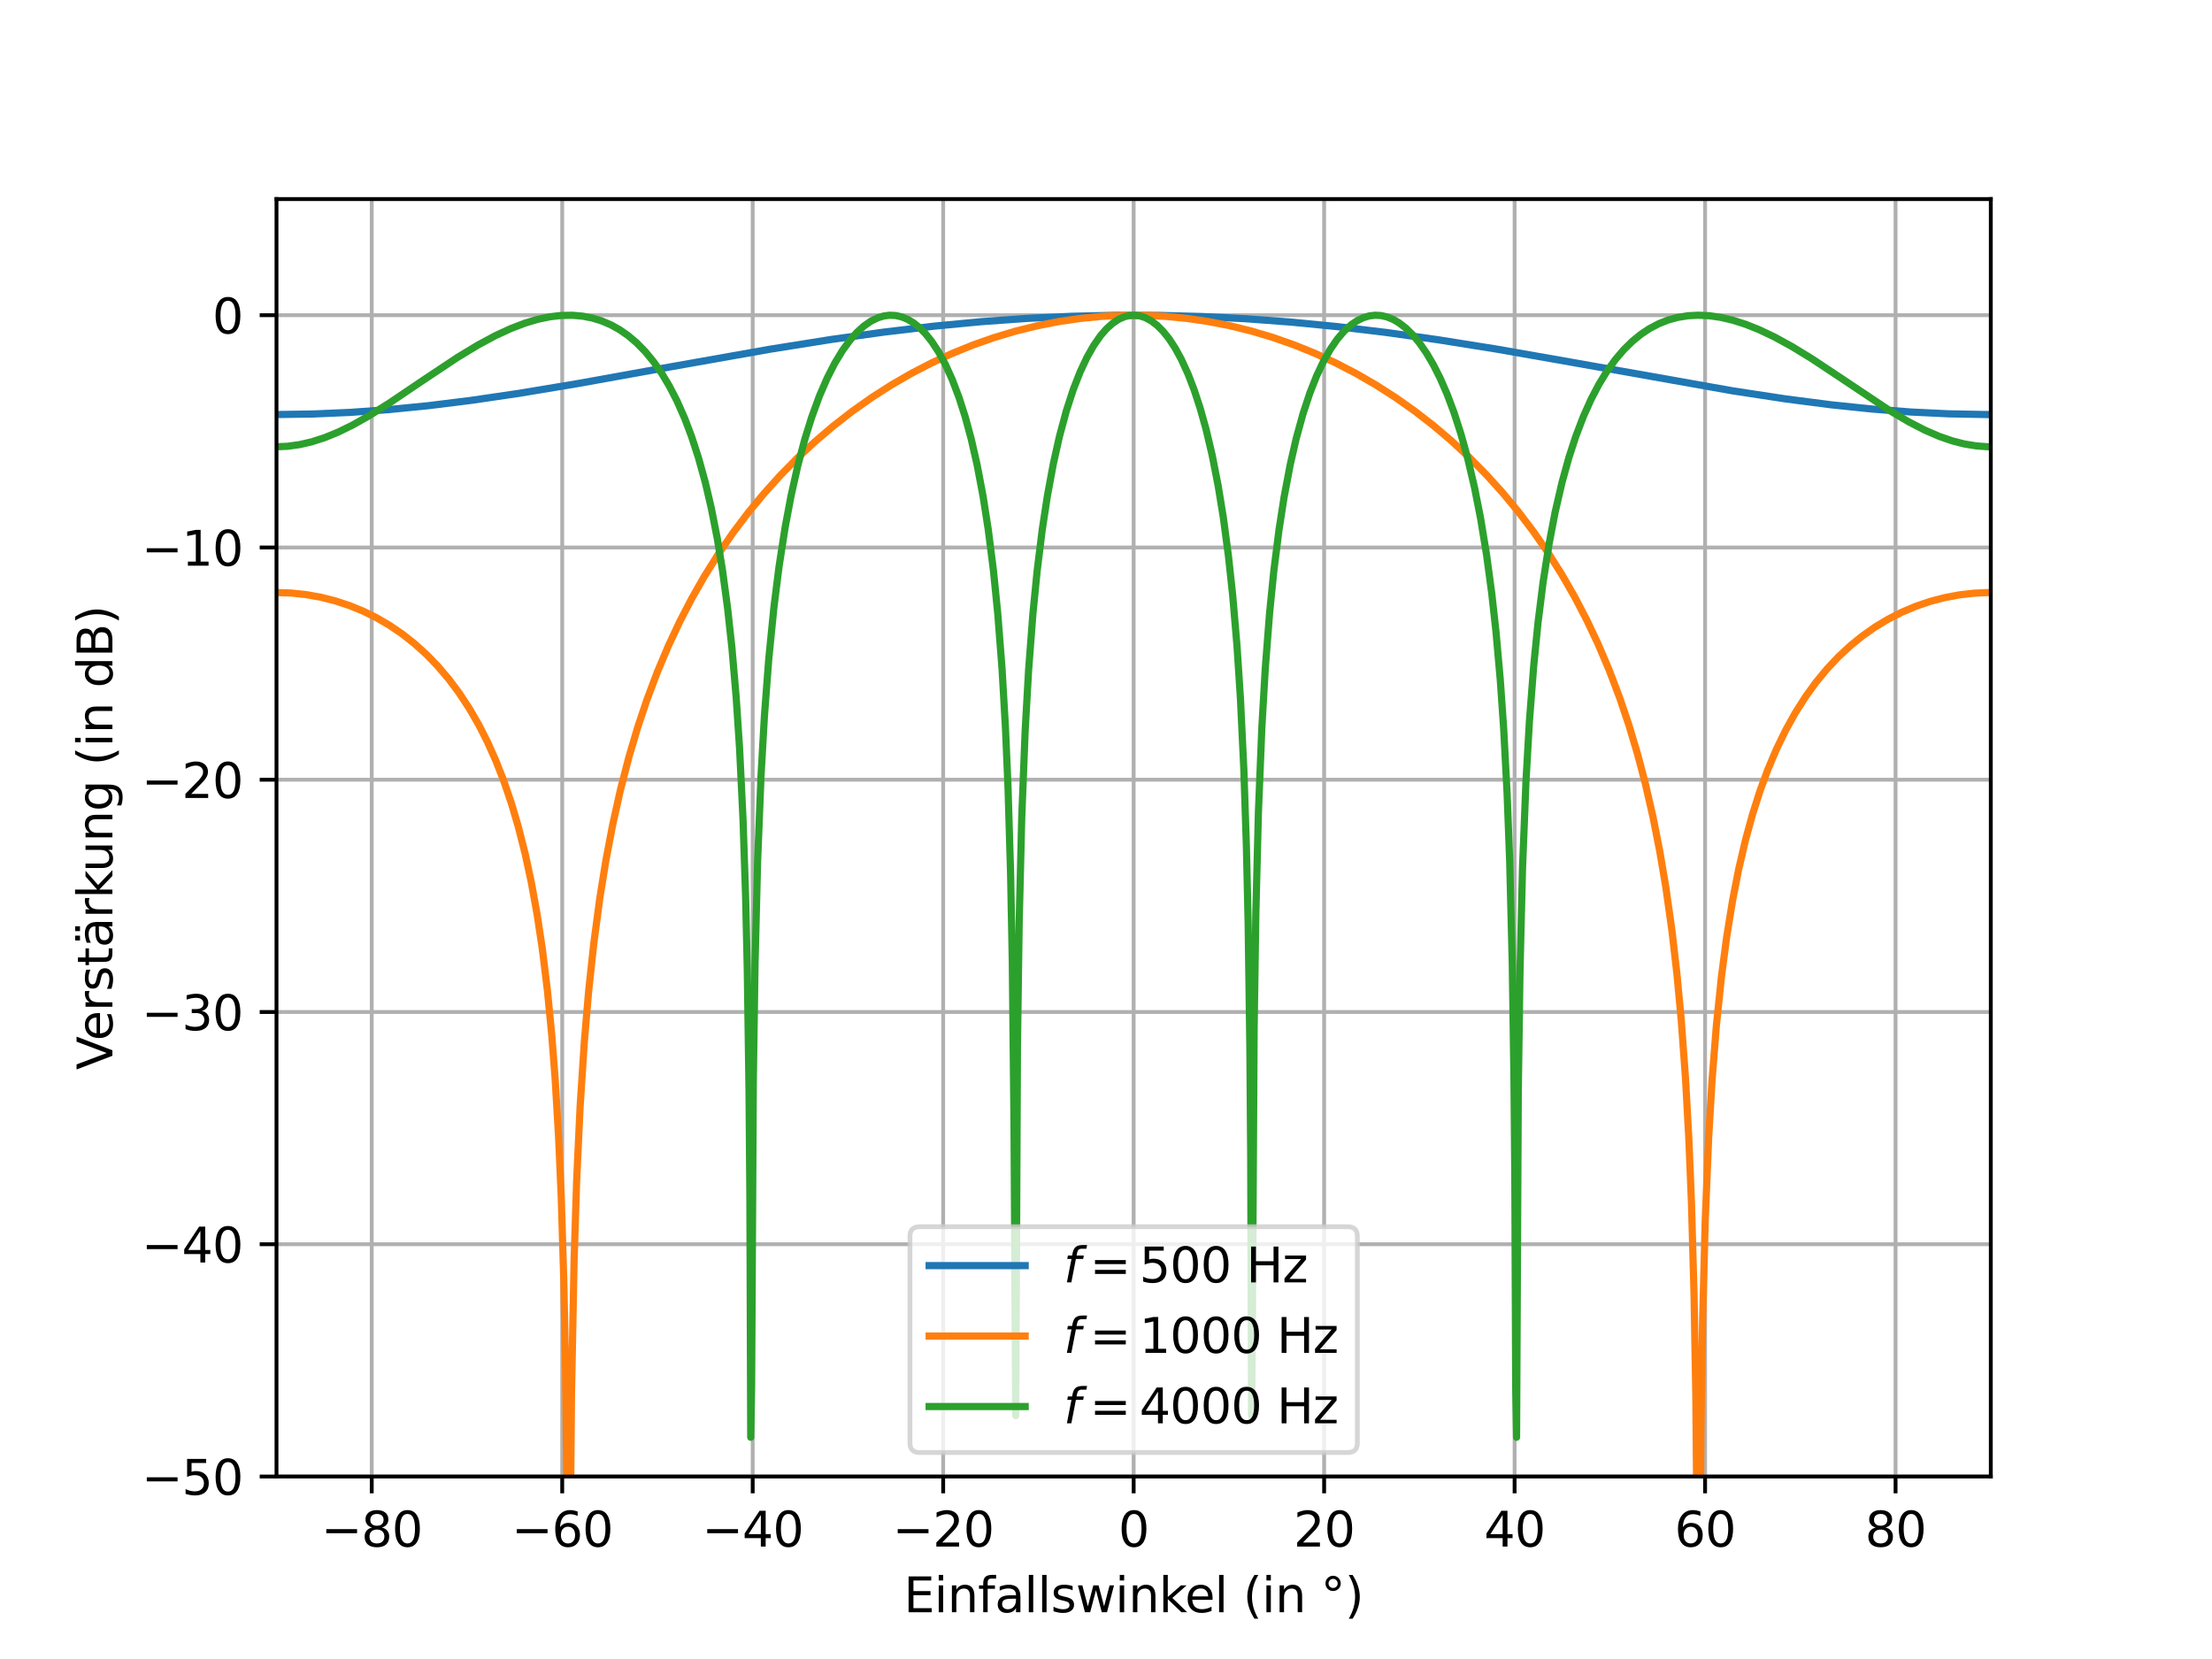 <?xml version="1.0" encoding="utf-8" standalone="no"?>
<!DOCTYPE svg PUBLIC "-//W3C//DTD SVG 1.1//EN"
  "http://www.w3.org/Graphics/SVG/1.1/DTD/svg11.dtd">
<svg xmlns:xlink="http://www.w3.org/1999/xlink" width="460.8pt" height="345.6pt" viewBox="0 0 460.8 345.6" xmlns="http://www.w3.org/2000/svg" version="1.1">
 <defs>
  <style type="text/css">*{stroke-linejoin: round; stroke-linecap: butt}</style>
 </defs>
 <g id="figure_1">
  <g id="patch_1">
   <path d="M 0 345.6 
L 460.8 345.6 
L 460.8 0 
L 0 0 
z
" style="fill: #ffffff"/>
  </g>
  <g id="axes_1">
   <g id="patch_2">
    <path d="M 57.6 307.584 
L 414.72 307.584 
L 414.72 41.472 
L 57.6 41.472 
z
" style="fill: #ffffff"/>
   </g>
   <g id="matplotlib.axis_1">
    <g id="xtick_1">
     <g id="line2d_1">
      <path d="M 77.44 307.584 
L 77.44 41.472 
" clip-path="url(#p43a6bb3b46)" style="fill: none; stroke: #b0b0b0; stroke-width: 0.8; stroke-linecap: square"/>
     </g>
     <g id="line2d_2">
      <defs>
       <path id="m246de54c6c" d="M 0 0 
L 0 3.5 
" style="stroke: #000000; stroke-width: 0.8"/>
      </defs>
      <g>
       <use xlink:href="#m246de54c6c" x="77.44" y="307.584" style="stroke: #000000; stroke-width: 0.8"/>
      </g>
     </g>
     <g id="text_1">
      <!-- −80 -->
      <g transform="translate(66.888 322.182) scale(0.1 -0.1)">
       <defs>
        <path id="DejaVuSans-2212" d="M 678 2272 
L 4684 2272 
L 4684 1741 
L 678 1741 
L 678 2272 
z
" transform="scale(0.016)"/>
        <path id="DejaVuSans-38" d="M 2034 2216 
Q 1584 2216 1326 1975 
Q 1069 1734 1069 1313 
Q 1069 891 1326 650 
Q 1584 409 2034 409 
Q 2484 409 2743 651 
Q 3003 894 3003 1313 
Q 3003 1734 2745 1975 
Q 2488 2216 2034 2216 
z
M 1403 2484 
Q 997 2584 770 2862 
Q 544 3141 544 3541 
Q 544 4100 942 4425 
Q 1341 4750 2034 4750 
Q 2731 4750 3128 4425 
Q 3525 4100 3525 3541 
Q 3525 3141 3298 2862 
Q 3072 2584 2669 2484 
Q 3125 2378 3379 2068 
Q 3634 1759 3634 1313 
Q 3634 634 3220 271 
Q 2806 -91 2034 -91 
Q 1263 -91 848 271 
Q 434 634 434 1313 
Q 434 1759 690 2068 
Q 947 2378 1403 2484 
z
M 1172 3481 
Q 1172 3119 1398 2916 
Q 1625 2713 2034 2713 
Q 2441 2713 2670 2916 
Q 2900 3119 2900 3481 
Q 2900 3844 2670 4047 
Q 2441 4250 2034 4250 
Q 1625 4250 1398 4047 
Q 1172 3844 1172 3481 
z
" transform="scale(0.016)"/>
        <path id="DejaVuSans-30" d="M 2034 4250 
Q 1547 4250 1301 3770 
Q 1056 3291 1056 2328 
Q 1056 1369 1301 889 
Q 1547 409 2034 409 
Q 2525 409 2770 889 
Q 3016 1369 3016 2328 
Q 3016 3291 2770 3770 
Q 2525 4250 2034 4250 
z
M 2034 4750 
Q 2819 4750 3233 4129 
Q 3647 3509 3647 2328 
Q 3647 1150 3233 529 
Q 2819 -91 2034 -91 
Q 1250 -91 836 529 
Q 422 1150 422 2328 
Q 422 3509 836 4129 
Q 1250 4750 2034 4750 
z
" transform="scale(0.016)"/>
       </defs>
       <use xlink:href="#DejaVuSans-2212"/>
       <use xlink:href="#DejaVuSans-38" transform="translate(83.789 0)"/>
       <use xlink:href="#DejaVuSans-30" transform="translate(147.412 0)"/>
      </g>
     </g>
    </g>
    <g id="xtick_2">
     <g id="line2d_3">
      <path d="M 117.12 307.584 
L 117.12 41.472 
" clip-path="url(#p43a6bb3b46)" style="fill: none; stroke: #b0b0b0; stroke-width: 0.8; stroke-linecap: square"/>
     </g>
     <g id="line2d_4">
      <g>
       <use xlink:href="#m246de54c6c" x="117.12" y="307.584" style="stroke: #000000; stroke-width: 0.8"/>
      </g>
     </g>
     <g id="text_2">
      <!-- −60 -->
      <g transform="translate(106.568 322.182) scale(0.1 -0.1)">
       <defs>
        <path id="DejaVuSans-36" d="M 2113 2584 
Q 1688 2584 1439 2293 
Q 1191 2003 1191 1497 
Q 1191 994 1439 701 
Q 1688 409 2113 409 
Q 2538 409 2786 701 
Q 3034 994 3034 1497 
Q 3034 2003 2786 2293 
Q 2538 2584 2113 2584 
z
M 3366 4563 
L 3366 3988 
Q 3128 4100 2886 4159 
Q 2644 4219 2406 4219 
Q 1781 4219 1451 3797 
Q 1122 3375 1075 2522 
Q 1259 2794 1537 2939 
Q 1816 3084 2150 3084 
Q 2853 3084 3261 2657 
Q 3669 2231 3669 1497 
Q 3669 778 3244 343 
Q 2819 -91 2113 -91 
Q 1303 -91 875 529 
Q 447 1150 447 2328 
Q 447 3434 972 4092 
Q 1497 4750 2381 4750 
Q 2619 4750 2861 4703 
Q 3103 4656 3366 4563 
z
" transform="scale(0.016)"/>
       </defs>
       <use xlink:href="#DejaVuSans-2212"/>
       <use xlink:href="#DejaVuSans-36" transform="translate(83.789 0)"/>
       <use xlink:href="#DejaVuSans-30" transform="translate(147.412 0)"/>
      </g>
     </g>
    </g>
    <g id="xtick_3">
     <g id="line2d_5">
      <path d="M 156.8 307.584 
L 156.8 41.472 
" clip-path="url(#p43a6bb3b46)" style="fill: none; stroke: #b0b0b0; stroke-width: 0.8; stroke-linecap: square"/>
     </g>
     <g id="line2d_6">
      <g>
       <use xlink:href="#m246de54c6c" x="156.8" y="307.584" style="stroke: #000000; stroke-width: 0.8"/>
      </g>
     </g>
     <g id="text_3">
      <!-- −40 -->
      <g transform="translate(146.248 322.182) scale(0.1 -0.1)">
       <defs>
        <path id="DejaVuSans-34" d="M 2419 4116 
L 825 1625 
L 2419 1625 
L 2419 4116 
z
M 2253 4666 
L 3047 4666 
L 3047 1625 
L 3713 1625 
L 3713 1100 
L 3047 1100 
L 3047 0 
L 2419 0 
L 2419 1100 
L 313 1100 
L 313 1709 
L 2253 4666 
z
" transform="scale(0.016)"/>
       </defs>
       <use xlink:href="#DejaVuSans-2212"/>
       <use xlink:href="#DejaVuSans-34" transform="translate(83.789 0)"/>
       <use xlink:href="#DejaVuSans-30" transform="translate(147.412 0)"/>
      </g>
     </g>
    </g>
    <g id="xtick_4">
     <g id="line2d_7">
      <path d="M 196.48 307.584 
L 196.48 41.472 
" clip-path="url(#p43a6bb3b46)" style="fill: none; stroke: #b0b0b0; stroke-width: 0.8; stroke-linecap: square"/>
     </g>
     <g id="line2d_8">
      <g>
       <use xlink:href="#m246de54c6c" x="196.48" y="307.584" style="stroke: #000000; stroke-width: 0.8"/>
      </g>
     </g>
     <g id="text_4">
      <!-- −20 -->
      <g transform="translate(185.928 322.182) scale(0.1 -0.1)">
       <defs>
        <path id="DejaVuSans-32" d="M 1228 531 
L 3431 531 
L 3431 0 
L 469 0 
L 469 531 
Q 828 903 1448 1529 
Q 2069 2156 2228 2338 
Q 2531 2678 2651 2914 
Q 2772 3150 2772 3378 
Q 2772 3750 2511 3984 
Q 2250 4219 1831 4219 
Q 1534 4219 1204 4116 
Q 875 4013 500 3803 
L 500 4441 
Q 881 4594 1212 4672 
Q 1544 4750 1819 4750 
Q 2544 4750 2975 4387 
Q 3406 4025 3406 3419 
Q 3406 3131 3298 2873 
Q 3191 2616 2906 2266 
Q 2828 2175 2409 1742 
Q 1991 1309 1228 531 
z
" transform="scale(0.016)"/>
       </defs>
       <use xlink:href="#DejaVuSans-2212"/>
       <use xlink:href="#DejaVuSans-32" transform="translate(83.789 0)"/>
       <use xlink:href="#DejaVuSans-30" transform="translate(147.412 0)"/>
      </g>
     </g>
    </g>
    <g id="xtick_5">
     <g id="line2d_9">
      <path d="M 236.16 307.584 
L 236.16 41.472 
" clip-path="url(#p43a6bb3b46)" style="fill: none; stroke: #b0b0b0; stroke-width: 0.8; stroke-linecap: square"/>
     </g>
     <g id="line2d_10">
      <g>
       <use xlink:href="#m246de54c6c" x="236.16" y="307.584" style="stroke: #000000; stroke-width: 0.8"/>
      </g>
     </g>
     <g id="text_5">
      <!-- 0 -->
      <g transform="translate(232.979 322.182) scale(0.1 -0.1)">
       <use xlink:href="#DejaVuSans-30"/>
      </g>
     </g>
    </g>
    <g id="xtick_6">
     <g id="line2d_11">
      <path d="M 275.84 307.584 
L 275.84 41.472 
" clip-path="url(#p43a6bb3b46)" style="fill: none; stroke: #b0b0b0; stroke-width: 0.8; stroke-linecap: square"/>
     </g>
     <g id="line2d_12">
      <g>
       <use xlink:href="#m246de54c6c" x="275.84" y="307.584" style="stroke: #000000; stroke-width: 0.8"/>
      </g>
     </g>
     <g id="text_6">
      <!-- 20 -->
      <g transform="translate(269.478 322.182) scale(0.1 -0.1)">
       <use xlink:href="#DejaVuSans-32"/>
       <use xlink:href="#DejaVuSans-30" transform="translate(63.623 0)"/>
      </g>
     </g>
    </g>
    <g id="xtick_7">
     <g id="line2d_13">
      <path d="M 315.52 307.584 
L 315.52 41.472 
" clip-path="url(#p43a6bb3b46)" style="fill: none; stroke: #b0b0b0; stroke-width: 0.8; stroke-linecap: square"/>
     </g>
     <g id="line2d_14">
      <g>
       <use xlink:href="#m246de54c6c" x="315.52" y="307.584" style="stroke: #000000; stroke-width: 0.8"/>
      </g>
     </g>
     <g id="text_7">
      <!-- 40 -->
      <g transform="translate(309.158 322.182) scale(0.1 -0.1)">
       <use xlink:href="#DejaVuSans-34"/>
       <use xlink:href="#DejaVuSans-30" transform="translate(63.623 0)"/>
      </g>
     </g>
    </g>
    <g id="xtick_8">
     <g id="line2d_15">
      <path d="M 355.2 307.584 
L 355.2 41.472 
" clip-path="url(#p43a6bb3b46)" style="fill: none; stroke: #b0b0b0; stroke-width: 0.8; stroke-linecap: square"/>
     </g>
     <g id="line2d_16">
      <g>
       <use xlink:href="#m246de54c6c" x="355.2" y="307.584" style="stroke: #000000; stroke-width: 0.8"/>
      </g>
     </g>
     <g id="text_8">
      <!-- 60 -->
      <g transform="translate(348.837 322.182) scale(0.1 -0.1)">
       <use xlink:href="#DejaVuSans-36"/>
       <use xlink:href="#DejaVuSans-30" transform="translate(63.623 0)"/>
      </g>
     </g>
    </g>
    <g id="xtick_9">
     <g id="line2d_17">
      <path d="M 394.88 307.584 
L 394.88 41.472 
" clip-path="url(#p43a6bb3b46)" style="fill: none; stroke: #b0b0b0; stroke-width: 0.8; stroke-linecap: square"/>
     </g>
     <g id="line2d_18">
      <g>
       <use xlink:href="#m246de54c6c" x="394.88" y="307.584" style="stroke: #000000; stroke-width: 0.8"/>
      </g>
     </g>
     <g id="text_9">
      <!-- 80 -->
      <g transform="translate(388.517 322.182) scale(0.1 -0.1)">
       <use xlink:href="#DejaVuSans-38"/>
       <use xlink:href="#DejaVuSans-30" transform="translate(63.623 0)"/>
      </g>
     </g>
    </g>
    <g id="text_10">
     <!-- Einfallswinkel (in °) -->
     <g transform="translate(188.272 335.861) scale(0.1 -0.1)">
      <defs>
       <path id="DejaVuSans-45" d="M 628 4666 
L 3578 4666 
L 3578 4134 
L 1259 4134 
L 1259 2753 
L 3481 2753 
L 3481 2222 
L 1259 2222 
L 1259 531 
L 3634 531 
L 3634 0 
L 628 0 
L 628 4666 
z
" transform="scale(0.016)"/>
       <path id="DejaVuSans-69" d="M 603 3500 
L 1178 3500 
L 1178 0 
L 603 0 
L 603 3500 
z
M 603 4863 
L 1178 4863 
L 1178 4134 
L 603 4134 
L 603 4863 
z
" transform="scale(0.016)"/>
       <path id="DejaVuSans-6e" d="M 3513 2113 
L 3513 0 
L 2938 0 
L 2938 2094 
Q 2938 2591 2744 2837 
Q 2550 3084 2163 3084 
Q 1697 3084 1428 2787 
Q 1159 2491 1159 1978 
L 1159 0 
L 581 0 
L 581 3500 
L 1159 3500 
L 1159 2956 
Q 1366 3272 1645 3428 
Q 1925 3584 2291 3584 
Q 2894 3584 3203 3211 
Q 3513 2838 3513 2113 
z
" transform="scale(0.016)"/>
       <path id="DejaVuSans-66" d="M 2375 4863 
L 2375 4384 
L 1825 4384 
Q 1516 4384 1395 4259 
Q 1275 4134 1275 3809 
L 1275 3500 
L 2222 3500 
L 2222 3053 
L 1275 3053 
L 1275 0 
L 697 0 
L 697 3053 
L 147 3053 
L 147 3500 
L 697 3500 
L 697 3744 
Q 697 4328 969 4595 
Q 1241 4863 1831 4863 
L 2375 4863 
z
" transform="scale(0.016)"/>
       <path id="DejaVuSans-61" d="M 2194 1759 
Q 1497 1759 1228 1600 
Q 959 1441 959 1056 
Q 959 750 1161 570 
Q 1363 391 1709 391 
Q 2188 391 2477 730 
Q 2766 1069 2766 1631 
L 2766 1759 
L 2194 1759 
z
M 3341 1997 
L 3341 0 
L 2766 0 
L 2766 531 
Q 2569 213 2275 61 
Q 1981 -91 1556 -91 
Q 1019 -91 701 211 
Q 384 513 384 1019 
Q 384 1609 779 1909 
Q 1175 2209 1959 2209 
L 2766 2209 
L 2766 2266 
Q 2766 2663 2505 2880 
Q 2244 3097 1772 3097 
Q 1472 3097 1187 3025 
Q 903 2953 641 2809 
L 641 3341 
Q 956 3463 1253 3523 
Q 1550 3584 1831 3584 
Q 2591 3584 2966 3190 
Q 3341 2797 3341 1997 
z
" transform="scale(0.016)"/>
       <path id="DejaVuSans-6c" d="M 603 4863 
L 1178 4863 
L 1178 0 
L 603 0 
L 603 4863 
z
" transform="scale(0.016)"/>
       <path id="DejaVuSans-73" d="M 2834 3397 
L 2834 2853 
Q 2591 2978 2328 3040 
Q 2066 3103 1784 3103 
Q 1356 3103 1142 2972 
Q 928 2841 928 2578 
Q 928 2378 1081 2264 
Q 1234 2150 1697 2047 
L 1894 2003 
Q 2506 1872 2764 1633 
Q 3022 1394 3022 966 
Q 3022 478 2636 193 
Q 2250 -91 1575 -91 
Q 1294 -91 989 -36 
Q 684 19 347 128 
L 347 722 
Q 666 556 975 473 
Q 1284 391 1588 391 
Q 1994 391 2212 530 
Q 2431 669 2431 922 
Q 2431 1156 2273 1281 
Q 2116 1406 1581 1522 
L 1381 1569 
Q 847 1681 609 1914 
Q 372 2147 372 2553 
Q 372 3047 722 3315 
Q 1072 3584 1716 3584 
Q 2034 3584 2315 3537 
Q 2597 3491 2834 3397 
z
" transform="scale(0.016)"/>
       <path id="DejaVuSans-77" d="M 269 3500 
L 844 3500 
L 1563 769 
L 2278 3500 
L 2956 3500 
L 3675 769 
L 4391 3500 
L 4966 3500 
L 4050 0 
L 3372 0 
L 2619 2869 
L 1863 0 
L 1184 0 
L 269 3500 
z
" transform="scale(0.016)"/>
       <path id="DejaVuSans-6b" d="M 581 4863 
L 1159 4863 
L 1159 1991 
L 2875 3500 
L 3609 3500 
L 1753 1863 
L 3688 0 
L 2938 0 
L 1159 1709 
L 1159 0 
L 581 0 
L 581 4863 
z
" transform="scale(0.016)"/>
       <path id="DejaVuSans-65" d="M 3597 1894 
L 3597 1613 
L 953 1613 
Q 991 1019 1311 708 
Q 1631 397 2203 397 
Q 2534 397 2845 478 
Q 3156 559 3463 722 
L 3463 178 
Q 3153 47 2828 -22 
Q 2503 -91 2169 -91 
Q 1331 -91 842 396 
Q 353 884 353 1716 
Q 353 2575 817 3079 
Q 1281 3584 2069 3584 
Q 2775 3584 3186 3129 
Q 3597 2675 3597 1894 
z
M 3022 2063 
Q 3016 2534 2758 2815 
Q 2500 3097 2075 3097 
Q 1594 3097 1305 2825 
Q 1016 2553 972 2059 
L 3022 2063 
z
" transform="scale(0.016)"/>
       <path id="DejaVuSans-20" transform="scale(0.016)"/>
       <path id="DejaVuSans-28" d="M 1984 4856 
Q 1566 4138 1362 3434 
Q 1159 2731 1159 2009 
Q 1159 1288 1364 580 
Q 1569 -128 1984 -844 
L 1484 -844 
Q 1016 -109 783 600 
Q 550 1309 550 2009 
Q 550 2706 781 3412 
Q 1013 4119 1484 4856 
L 1984 4856 
z
" transform="scale(0.016)"/>
       <path id="DejaVuSans-b0" d="M 1600 4347 
Q 1350 4347 1178 4173 
Q 1006 4000 1006 3750 
Q 1006 3503 1178 3333 
Q 1350 3163 1600 3163 
Q 1850 3163 2022 3333 
Q 2194 3503 2194 3750 
Q 2194 3997 2020 4172 
Q 1847 4347 1600 4347 
z
M 1600 4750 
Q 1800 4750 1984 4673 
Q 2169 4597 2303 4453 
Q 2447 4313 2519 4134 
Q 2591 3956 2591 3750 
Q 2591 3338 2302 3052 
Q 2013 2766 1594 2766 
Q 1172 2766 890 3047 
Q 609 3328 609 3750 
Q 609 4169 896 4459 
Q 1184 4750 1600 4750 
z
" transform="scale(0.016)"/>
       <path id="DejaVuSans-29" d="M 513 4856 
L 1013 4856 
Q 1481 4119 1714 3412 
Q 1947 2706 1947 2009 
Q 1947 1309 1714 600 
Q 1481 -109 1013 -844 
L 513 -844 
Q 928 -128 1133 580 
Q 1338 1288 1338 2009 
Q 1338 2731 1133 3434 
Q 928 4138 513 4856 
z
" transform="scale(0.016)"/>
      </defs>
      <use xlink:href="#DejaVuSans-45"/>
      <use xlink:href="#DejaVuSans-69" transform="translate(63.184 0)"/>
      <use xlink:href="#DejaVuSans-6e" transform="translate(90.967 0)"/>
      <use xlink:href="#DejaVuSans-66" transform="translate(154.346 0)"/>
      <use xlink:href="#DejaVuSans-61" transform="translate(189.551 0)"/>
      <use xlink:href="#DejaVuSans-6c" transform="translate(250.83 0)"/>
      <use xlink:href="#DejaVuSans-6c" transform="translate(278.613 0)"/>
      <use xlink:href="#DejaVuSans-73" transform="translate(306.396 0)"/>
      <use xlink:href="#DejaVuSans-77" transform="translate(358.496 0)"/>
      <use xlink:href="#DejaVuSans-69" transform="translate(440.283 0)"/>
      <use xlink:href="#DejaVuSans-6e" transform="translate(468.066 0)"/>
      <use xlink:href="#DejaVuSans-6b" transform="translate(531.445 0)"/>
      <use xlink:href="#DejaVuSans-65" transform="translate(585.73 0)"/>
      <use xlink:href="#DejaVuSans-6c" transform="translate(647.254 0)"/>
      <use xlink:href="#DejaVuSans-20" transform="translate(675.037 0)"/>
      <use xlink:href="#DejaVuSans-28" transform="translate(706.824 0)"/>
      <use xlink:href="#DejaVuSans-69" transform="translate(745.838 0)"/>
      <use xlink:href="#DejaVuSans-6e" transform="translate(773.621 0)"/>
      <use xlink:href="#DejaVuSans-20" transform="translate(837 0)"/>
      <use xlink:href="#DejaVuSans-b0" transform="translate(868.787 0)"/>
      <use xlink:href="#DejaVuSans-29" transform="translate(918.787 0)"/>
     </g>
    </g>
   </g>
   <g id="matplotlib.axis_2">
    <g id="ytick_1">
     <g id="line2d_19">
      <path d="M 57.6 307.584 
L 414.72 307.584 
" clip-path="url(#p43a6bb3b46)" style="fill: none; stroke: #b0b0b0; stroke-width: 0.8; stroke-linecap: square"/>
     </g>
     <g id="line2d_20">
      <defs>
       <path id="m0856d4e6b8" d="M 0 0 
L -3.5 0 
" style="stroke: #000000; stroke-width: 0.8"/>
      </defs>
      <g>
       <use xlink:href="#m0856d4e6b8" x="57.6" y="307.584" style="stroke: #000000; stroke-width: 0.8"/>
      </g>
     </g>
     <g id="text_11">
      <!-- −50 -->
      <g transform="translate(29.495 311.383) scale(0.1 -0.1)">
       <defs>
        <path id="DejaVuSans-35" d="M 691 4666 
L 3169 4666 
L 3169 4134 
L 1269 4134 
L 1269 2991 
Q 1406 3038 1543 3061 
Q 1681 3084 1819 3084 
Q 2600 3084 3056 2656 
Q 3513 2228 3513 1497 
Q 3513 744 3044 326 
Q 2575 -91 1722 -91 
Q 1428 -91 1123 -41 
Q 819 9 494 109 
L 494 744 
Q 775 591 1075 516 
Q 1375 441 1709 441 
Q 2250 441 2565 725 
Q 2881 1009 2881 1497 
Q 2881 1984 2565 2268 
Q 2250 2553 1709 2553 
Q 1456 2553 1204 2497 
Q 953 2441 691 2322 
L 691 4666 
z
" transform="scale(0.016)"/>
       </defs>
       <use xlink:href="#DejaVuSans-2212"/>
       <use xlink:href="#DejaVuSans-35" transform="translate(83.789 0)"/>
       <use xlink:href="#DejaVuSans-30" transform="translate(147.412 0)"/>
      </g>
     </g>
    </g>
    <g id="ytick_2">
     <g id="line2d_21">
      <path d="M 57.6 259.2 
L 414.72 259.2 
" clip-path="url(#p43a6bb3b46)" style="fill: none; stroke: #b0b0b0; stroke-width: 0.8; stroke-linecap: square"/>
     </g>
     <g id="line2d_22">
      <g>
       <use xlink:href="#m0856d4e6b8" x="57.6" y="259.2" style="stroke: #000000; stroke-width: 0.8"/>
      </g>
     </g>
     <g id="text_12">
      <!-- −40 -->
      <g transform="translate(29.495 262.999) scale(0.1 -0.1)">
       <use xlink:href="#DejaVuSans-2212"/>
       <use xlink:href="#DejaVuSans-34" transform="translate(83.789 0)"/>
       <use xlink:href="#DejaVuSans-30" transform="translate(147.412 0)"/>
      </g>
     </g>
    </g>
    <g id="ytick_3">
     <g id="line2d_23">
      <path d="M 57.6 210.816 
L 414.72 210.816 
" clip-path="url(#p43a6bb3b46)" style="fill: none; stroke: #b0b0b0; stroke-width: 0.8; stroke-linecap: square"/>
     </g>
     <g id="line2d_24">
      <g>
       <use xlink:href="#m0856d4e6b8" x="57.6" y="210.816" style="stroke: #000000; stroke-width: 0.8"/>
      </g>
     </g>
     <g id="text_13">
      <!-- −30 -->
      <g transform="translate(29.495 214.615) scale(0.1 -0.1)">
       <defs>
        <path id="DejaVuSans-33" d="M 2597 2516 
Q 3050 2419 3304 2112 
Q 3559 1806 3559 1356 
Q 3559 666 3084 287 
Q 2609 -91 1734 -91 
Q 1441 -91 1130 -33 
Q 819 25 488 141 
L 488 750 
Q 750 597 1062 519 
Q 1375 441 1716 441 
Q 2309 441 2620 675 
Q 2931 909 2931 1356 
Q 2931 1769 2642 2001 
Q 2353 2234 1838 2234 
L 1294 2234 
L 1294 2753 
L 1863 2753 
Q 2328 2753 2575 2939 
Q 2822 3125 2822 3475 
Q 2822 3834 2567 4026 
Q 2313 4219 1838 4219 
Q 1578 4219 1281 4162 
Q 984 4106 628 3988 
L 628 4550 
Q 988 4650 1302 4700 
Q 1616 4750 1894 4750 
Q 2613 4750 3031 4423 
Q 3450 4097 3450 3541 
Q 3450 3153 3228 2886 
Q 3006 2619 2597 2516 
z
" transform="scale(0.016)"/>
       </defs>
       <use xlink:href="#DejaVuSans-2212"/>
       <use xlink:href="#DejaVuSans-33" transform="translate(83.789 0)"/>
       <use xlink:href="#DejaVuSans-30" transform="translate(147.412 0)"/>
      </g>
     </g>
    </g>
    <g id="ytick_4">
     <g id="line2d_25">
      <path d="M 57.6 162.432 
L 414.72 162.432 
" clip-path="url(#p43a6bb3b46)" style="fill: none; stroke: #b0b0b0; stroke-width: 0.8; stroke-linecap: square"/>
     </g>
     <g id="line2d_26">
      <g>
       <use xlink:href="#m0856d4e6b8" x="57.6" y="162.432" style="stroke: #000000; stroke-width: 0.8"/>
      </g>
     </g>
     <g id="text_14">
      <!-- −20 -->
      <g transform="translate(29.495 166.231) scale(0.1 -0.1)">
       <use xlink:href="#DejaVuSans-2212"/>
       <use xlink:href="#DejaVuSans-32" transform="translate(83.789 0)"/>
       <use xlink:href="#DejaVuSans-30" transform="translate(147.412 0)"/>
      </g>
     </g>
    </g>
    <g id="ytick_5">
     <g id="line2d_27">
      <path d="M 57.6 114.048 
L 414.72 114.048 
" clip-path="url(#p43a6bb3b46)" style="fill: none; stroke: #b0b0b0; stroke-width: 0.8; stroke-linecap: square"/>
     </g>
     <g id="line2d_28">
      <g>
       <use xlink:href="#m0856d4e6b8" x="57.6" y="114.048" style="stroke: #000000; stroke-width: 0.8"/>
      </g>
     </g>
     <g id="text_15">
      <!-- −10 -->
      <g transform="translate(29.495 117.847) scale(0.1 -0.1)">
       <defs>
        <path id="DejaVuSans-31" d="M 794 531 
L 1825 531 
L 1825 4091 
L 703 3866 
L 703 4441 
L 1819 4666 
L 2450 4666 
L 2450 531 
L 3481 531 
L 3481 0 
L 794 0 
L 794 531 
z
" transform="scale(0.016)"/>
       </defs>
       <use xlink:href="#DejaVuSans-2212"/>
       <use xlink:href="#DejaVuSans-31" transform="translate(83.789 0)"/>
       <use xlink:href="#DejaVuSans-30" transform="translate(147.412 0)"/>
      </g>
     </g>
    </g>
    <g id="ytick_6">
     <g id="line2d_29">
      <path d="M 57.6 65.664 
L 414.72 65.664 
" clip-path="url(#p43a6bb3b46)" style="fill: none; stroke: #b0b0b0; stroke-width: 0.8; stroke-linecap: square"/>
     </g>
     <g id="line2d_30">
      <g>
       <use xlink:href="#m0856d4e6b8" x="57.6" y="65.664" style="stroke: #000000; stroke-width: 0.8"/>
      </g>
     </g>
     <g id="text_16">
      <!-- 0 -->
      <g transform="translate(44.237 69.463) scale(0.1 -0.1)">
       <use xlink:href="#DejaVuSans-30"/>
      </g>
     </g>
    </g>
    <g id="text_17">
     <!-- Verstärkung (in dB) -->
     <g transform="translate(23.416 222.87) rotate(-90) scale(0.1 -0.1)">
      <defs>
       <path id="DejaVuSans-56" d="M 1831 0 
L 50 4666 
L 709 4666 
L 2188 738 
L 3669 4666 
L 4325 4666 
L 2547 0 
L 1831 0 
z
" transform="scale(0.016)"/>
       <path id="DejaVuSans-72" d="M 2631 2963 
Q 2534 3019 2420 3045 
Q 2306 3072 2169 3072 
Q 1681 3072 1420 2755 
Q 1159 2438 1159 1844 
L 1159 0 
L 581 0 
L 581 3500 
L 1159 3500 
L 1159 2956 
Q 1341 3275 1631 3429 
Q 1922 3584 2338 3584 
Q 2397 3584 2469 3576 
Q 2541 3569 2628 3553 
L 2631 2963 
z
" transform="scale(0.016)"/>
       <path id="DejaVuSans-74" d="M 1172 4494 
L 1172 3500 
L 2356 3500 
L 2356 3053 
L 1172 3053 
L 1172 1153 
Q 1172 725 1289 603 
Q 1406 481 1766 481 
L 2356 481 
L 2356 0 
L 1766 0 
Q 1100 0 847 248 
Q 594 497 594 1153 
L 594 3053 
L 172 3053 
L 172 3500 
L 594 3500 
L 594 4494 
L 1172 4494 
z
" transform="scale(0.016)"/>
       <path id="DejaVuSans-e4" d="M 2194 1759 
Q 1497 1759 1228 1600 
Q 959 1441 959 1056 
Q 959 750 1161 570 
Q 1363 391 1709 391 
Q 2188 391 2477 730 
Q 2766 1069 2766 1631 
L 2766 1759 
L 2194 1759 
z
M 3341 1997 
L 3341 0 
L 2766 0 
L 2766 531 
Q 2569 213 2275 61 
Q 1981 -91 1556 -91 
Q 1019 -91 701 211 
Q 384 513 384 1019 
Q 384 1609 779 1909 
Q 1175 2209 1959 2209 
L 2766 2209 
L 2766 2266 
Q 2766 2663 2505 2880 
Q 2244 3097 1772 3097 
Q 1472 3097 1187 3025 
Q 903 2953 641 2809 
L 641 3341 
Q 956 3463 1253 3523 
Q 1550 3584 1831 3584 
Q 2591 3584 2966 3190 
Q 3341 2797 3341 1997 
z
M 2150 4850 
L 2784 4850 
L 2784 4219 
L 2150 4219 
L 2150 4850 
z
M 928 4850 
L 1562 4850 
L 1562 4219 
L 928 4219 
L 928 4850 
z
" transform="scale(0.016)"/>
       <path id="DejaVuSans-75" d="M 544 1381 
L 544 3500 
L 1119 3500 
L 1119 1403 
Q 1119 906 1312 657 
Q 1506 409 1894 409 
Q 2359 409 2629 706 
Q 2900 1003 2900 1516 
L 2900 3500 
L 3475 3500 
L 3475 0 
L 2900 0 
L 2900 538 
Q 2691 219 2414 64 
Q 2138 -91 1772 -91 
Q 1169 -91 856 284 
Q 544 659 544 1381 
z
M 1991 3584 
L 1991 3584 
z
" transform="scale(0.016)"/>
       <path id="DejaVuSans-67" d="M 2906 1791 
Q 2906 2416 2648 2759 
Q 2391 3103 1925 3103 
Q 1463 3103 1205 2759 
Q 947 2416 947 1791 
Q 947 1169 1205 825 
Q 1463 481 1925 481 
Q 2391 481 2648 825 
Q 2906 1169 2906 1791 
z
M 3481 434 
Q 3481 -459 3084 -895 
Q 2688 -1331 1869 -1331 
Q 1566 -1331 1297 -1286 
Q 1028 -1241 775 -1147 
L 775 -588 
Q 1028 -725 1275 -790 
Q 1522 -856 1778 -856 
Q 2344 -856 2625 -561 
Q 2906 -266 2906 331 
L 2906 616 
Q 2728 306 2450 153 
Q 2172 0 1784 0 
Q 1141 0 747 490 
Q 353 981 353 1791 
Q 353 2603 747 3093 
Q 1141 3584 1784 3584 
Q 2172 3584 2450 3431 
Q 2728 3278 2906 2969 
L 2906 3500 
L 3481 3500 
L 3481 434 
z
" transform="scale(0.016)"/>
       <path id="DejaVuSans-64" d="M 2906 2969 
L 2906 4863 
L 3481 4863 
L 3481 0 
L 2906 0 
L 2906 525 
Q 2725 213 2448 61 
Q 2172 -91 1784 -91 
Q 1150 -91 751 415 
Q 353 922 353 1747 
Q 353 2572 751 3078 
Q 1150 3584 1784 3584 
Q 2172 3584 2448 3432 
Q 2725 3281 2906 2969 
z
M 947 1747 
Q 947 1113 1208 752 
Q 1469 391 1925 391 
Q 2381 391 2643 752 
Q 2906 1113 2906 1747 
Q 2906 2381 2643 2742 
Q 2381 3103 1925 3103 
Q 1469 3103 1208 2742 
Q 947 2381 947 1747 
z
" transform="scale(0.016)"/>
       <path id="DejaVuSans-42" d="M 1259 2228 
L 1259 519 
L 2272 519 
Q 2781 519 3026 730 
Q 3272 941 3272 1375 
Q 3272 1813 3026 2020 
Q 2781 2228 2272 2228 
L 1259 2228 
z
M 1259 4147 
L 1259 2741 
L 2194 2741 
Q 2656 2741 2882 2914 
Q 3109 3088 3109 3444 
Q 3109 3797 2882 3972 
Q 2656 4147 2194 4147 
L 1259 4147 
z
M 628 4666 
L 2241 4666 
Q 2963 4666 3353 4366 
Q 3744 4066 3744 3513 
Q 3744 3084 3544 2831 
Q 3344 2578 2956 2516 
Q 3422 2416 3680 2098 
Q 3938 1781 3938 1306 
Q 3938 681 3513 340 
Q 3088 0 2303 0 
L 628 0 
L 628 4666 
z
" transform="scale(0.016)"/>
      </defs>
      <use xlink:href="#DejaVuSans-56"/>
      <use xlink:href="#DejaVuSans-65" transform="translate(60.658 0)"/>
      <use xlink:href="#DejaVuSans-72" transform="translate(122.182 0)"/>
      <use xlink:href="#DejaVuSans-73" transform="translate(163.295 0)"/>
      <use xlink:href="#DejaVuSans-74" transform="translate(215.395 0)"/>
      <use xlink:href="#DejaVuSans-e4" transform="translate(254.604 0)"/>
      <use xlink:href="#DejaVuSans-72" transform="translate(315.883 0)"/>
      <use xlink:href="#DejaVuSans-6b" transform="translate(356.996 0)"/>
      <use xlink:href="#DejaVuSans-75" transform="translate(411.781 0)"/>
      <use xlink:href="#DejaVuSans-6e" transform="translate(475.16 0)"/>
      <use xlink:href="#DejaVuSans-67" transform="translate(538.539 0)"/>
      <use xlink:href="#DejaVuSans-20" transform="translate(602.016 0)"/>
      <use xlink:href="#DejaVuSans-28" transform="translate(633.803 0)"/>
      <use xlink:href="#DejaVuSans-69" transform="translate(672.816 0)"/>
      <use xlink:href="#DejaVuSans-6e" transform="translate(700.6 0)"/>
      <use xlink:href="#DejaVuSans-20" transform="translate(763.979 0)"/>
      <use xlink:href="#DejaVuSans-64" transform="translate(795.766 0)"/>
      <use xlink:href="#DejaVuSans-42" transform="translate(859.242 0)"/>
      <use xlink:href="#DejaVuSans-29" transform="translate(927.846 0)"/>
     </g>
    </g>
   </g>
   <g id="line2d_31">
    <path d="M 57.6 86.356 
L 65.282 86.243 
L 72.964 85.907 
L 80.824 85.343 
L 89.221 84.513 
L 98.153 83.404 
L 108.158 81.934 
L 120.306 79.912 
L 139.421 76.467 
L 160.323 72.764 
L 173.186 70.713 
L 184.262 69.166 
L 194.624 67.942 
L 204.45 67.007 
L 213.918 66.33 
L 223.208 65.891 
L 232.319 65.684 
L 241.43 65.702 
L 250.541 65.944 
L 259.652 66.406 
L 268.942 67.098 
L 278.589 68.039 
L 288.772 69.259 
L 299.67 70.794 
L 311.818 72.734 
L 327.182 75.428 
L 360.947 81.42 
L 372.023 83.108 
L 381.491 84.33 
L 390.066 85.217 
L 398.106 85.832 
L 405.966 86.21 
L 413.648 86.354 
L 414.72 86.356 
L 414.72 86.356 
" clip-path="url(#p43a6bb3b46)" style="fill: none; stroke: #1f77b4; stroke-width: 1.5; stroke-linecap: square"/>
   </g>
   <g id="line2d_32">
    <path d="M 57.6 123.434 
L 60.637 123.539 
L 63.674 123.855 
L 66.711 124.388 
L 69.748 125.146 
L 72.785 126.141 
L 75.644 127.309 
L 78.502 128.722 
L 81.182 130.29 
L 83.861 132.12 
L 86.363 134.093 
L 88.864 136.357 
L 91.186 138.758 
L 93.509 141.492 
L 95.652 144.364 
L 97.796 147.63 
L 99.761 151.04 
L 101.548 154.558 
L 103.334 158.561 
L 104.942 162.676 
L 106.55 167.4 
L 107.979 172.249 
L 109.408 177.893 
L 110.659 183.694 
L 111.909 190.591 
L 112.981 197.719 
L 114.053 206.482 
L 114.946 215.669 
L 115.661 224.945 
L 116.376 237.021 
L 116.912 249.232 
L 117.448 266.69 
L 117.805 284.516 
L 118.162 316.352 
L 118.315 346.6 
M 118.657 346.6 
L 118.698 330.695 
L 119.055 290.295 
L 119.591 262.608 
L 120.127 245.955 
L 120.842 230.627 
L 121.735 216.898 
L 122.628 206.455 
L 123.7 196.493 
L 124.951 187.116 
L 126.201 179.344 
L 127.631 171.817 
L 129.238 164.586 
L 131.025 157.665 
L 132.811 151.62 
L 134.777 145.74 
L 136.92 140.042 
L 139.243 134.533 
L 141.565 129.578 
L 144.066 124.745 
L 146.746 120.044 
L 149.604 115.483 
L 152.641 111.068 
L 155.857 106.803 
L 159.073 102.902 
L 162.467 99.125 
L 166.04 95.484 
L 169.792 91.987 
L 173.543 88.79 
L 177.474 85.731 
L 181.583 82.825 
L 185.692 80.193 
L 189.8 77.817 
L 194.088 75.593 
L 198.376 73.617 
L 202.663 71.877 
L 207.129 70.306 
L 211.596 68.973 
L 216.062 67.871 
L 220.528 66.995 
L 224.994 66.342 
L 229.461 65.908 
L 233.927 65.691 
L 238.393 65.691 
L 242.859 65.908 
L 247.326 66.342 
L 251.792 66.995 
L 256.258 67.871 
L 260.724 68.973 
L 265.191 70.306 
L 269.657 71.877 
L 273.944 73.617 
L 278.232 75.593 
L 282.519 77.817 
L 286.628 80.193 
L 290.737 82.825 
L 294.668 85.599 
L 298.598 88.644 
L 302.35 91.828 
L 306.101 95.31 
L 309.674 98.936 
L 313.069 102.695 
L 316.284 106.578 
L 319.5 110.82 
L 322.537 115.212 
L 325.395 119.746 
L 328.075 124.417 
L 330.576 129.217 
L 332.899 134.134 
L 335.221 139.595 
L 337.365 145.239 
L 339.33 151.055 
L 341.116 157.025 
L 342.724 163.119 
L 344.332 170.111 
L 345.761 177.344 
L 347.012 184.757 
L 348.262 193.609 
L 349.334 202.882 
L 350.228 212.421 
L 351.121 224.609 
L 351.835 237.615 
L 352.371 250.821 
L 352.907 269.999 
L 353.265 290.295 
L 353.622 330.695 
L 353.663 346.6 
M 354.005 346.6 
L 354.337 297.469 
L 354.694 274.653 
L 355.23 254.271 
L 355.944 237.021 
L 356.659 224.945 
L 357.552 213.653 
L 358.624 203.335 
L 359.696 195.191 
L 360.947 187.477 
L 362.197 181.093 
L 363.626 174.957 
L 365.055 169.737 
L 366.663 164.691 
L 368.271 160.323 
L 370.058 156.095 
L 372.023 152.05 
L 373.988 148.517 
L 376.132 145.14 
L 378.276 142.177 
L 380.598 139.357 
L 382.92 136.884 
L 385.422 134.552 
L 387.923 132.52 
L 390.602 130.634 
L 393.282 129.016 
L 396.14 127.555 
L 398.999 126.342 
L 402.036 125.303 
L 405.073 124.505 
L 408.11 123.933 
L 411.147 123.579 
L 414.184 123.437 
L 414.72 123.434 
L 414.72 123.434 
" clip-path="url(#p43a6bb3b46)" style="fill: none; stroke: #ff7f0e; stroke-width: 1.5; stroke-linecap: square"/>
   </g>
   <g id="line2d_33">
    <path d="M 57.6 93.07 
L 59.922 92.965 
L 62.424 92.62 
L 64.925 92.043 
L 67.604 91.183 
L 70.463 90.013 
L 73.5 88.523 
L 76.894 86.608 
L 81.182 83.915 
L 87.97 79.334 
L 95.295 74.464 
L 99.583 71.871 
L 103.156 69.949 
L 106.371 68.459 
L 109.408 67.299 
L 112.088 66.506 
L 114.589 65.987 
L 116.912 65.718 
L 119.234 65.677 
L 121.378 65.863 
L 123.343 66.241 
L 125.308 66.838 
L 127.273 67.677 
L 129.06 68.672 
L 130.846 69.912 
L 132.633 71.426 
L 134.419 73.248 
L 136.206 75.422 
L 137.814 77.722 
L 139.421 80.399 
L 141.029 83.518 
L 142.637 87.163 
L 144.066 90.938 
L 145.495 95.33 
L 146.925 100.5 
L 148.175 105.844 
L 149.426 112.2 
L 150.498 118.737 
L 151.57 126.685 
L 152.463 134.866 
L 153.356 145.213 
L 154.071 155.984 
L 154.785 170.671 
L 155.321 186.637 
L 155.678 202.204 
L 156.036 227.316 
L 156.214 249.474 
L 156.393 299.415 
L 156.572 288.886 
L 156.929 225.088 
L 157.286 200.793 
L 157.822 179.492 
L 158.537 161.581 
L 159.251 149.047 
L 160.145 137.304 
L 161.217 126.545 
L 162.289 118.031 
L 163.539 109.959 
L 164.79 103.289 
L 166.219 96.91 
L 167.648 91.535 
L 169.077 86.947 
L 170.685 82.547 
L 172.293 78.819 
L 173.901 75.663 
L 175.509 73.01 
L 177.116 70.811 
L 178.546 69.206 
L 179.975 67.913 
L 181.404 66.919 
L 182.833 66.214 
L 184.084 65.833 
L 185.334 65.67 
L 186.585 65.728 
L 187.835 66.011 
L 189.086 66.526 
L 190.336 67.28 
L 191.587 68.287 
L 192.838 69.563 
L 194.088 71.126 
L 195.517 73.3 
L 196.946 75.933 
L 198.376 79.093 
L 199.805 82.872 
L 201.055 86.785 
L 202.306 91.391 
L 203.556 96.864 
L 204.807 103.473 
L 205.879 110.362 
L 206.951 118.856 
L 207.844 127.738 
L 208.737 139.212 
L 209.452 151.519 
L 209.988 163.995 
L 210.524 181.915 
L 210.881 200.375 
L 211.238 234.161 
L 211.596 294.901 
L 211.953 217.91 
L 212.31 192.285 
L 212.846 170.374 
L 213.561 152.215 
L 214.275 139.626 
L 215.169 127.923 
L 216.062 118.875 
L 217.134 110.226 
L 218.206 103.21 
L 219.456 96.477 
L 220.707 90.898 
L 222.136 85.595 
L 223.565 81.193 
L 224.994 77.523 
L 226.424 74.47 
L 227.853 71.951 
L 229.282 69.906 
L 230.533 68.473 
L 231.783 67.348 
L 233.034 66.518 
L 234.284 65.97 
L 235.356 65.72 
L 236.428 65.67 
L 237.5 65.82 
L 238.572 66.171 
L 239.822 66.839 
L 241.073 67.793 
L 242.323 69.048 
L 243.574 70.62 
L 244.824 72.534 
L 246.075 74.821 
L 247.504 77.946 
L 248.755 81.193 
L 250.005 84.999 
L 251.256 89.475 
L 252.506 94.779 
L 253.757 101.147 
L 254.829 107.734 
L 255.901 115.77 
L 256.794 124.052 
L 257.687 134.533 
L 258.402 145.442 
L 259.116 160.314 
L 259.652 176.487 
L 260.01 192.285 
L 260.367 217.91 
L 260.546 240.802 
L 260.724 294.901 
L 260.903 274.571 
L 261.26 213.955 
L 261.618 190.135 
L 262.153 169.156 
L 262.868 151.519 
L 263.583 139.212 
L 264.476 127.738 
L 265.369 118.856 
L 266.441 110.362 
L 267.513 103.473 
L 268.764 96.864 
L 270.014 91.391 
L 271.443 86.187 
L 272.872 81.863 
L 274.302 78.249 
L 275.731 75.228 
L 277.16 72.715 
L 278.589 70.649 
L 280.018 68.982 
L 281.448 67.68 
L 282.698 66.819 
L 283.949 66.203 
L 285.199 65.822 
L 286.45 65.668 
L 287.7 65.736 
L 288.951 66.024 
L 290.201 66.53 
L 291.452 67.257 
L 292.881 68.363 
L 294.31 69.771 
L 295.74 71.496 
L 297.169 73.559 
L 298.598 75.988 
L 300.027 78.819 
L 301.456 82.102 
L 302.886 85.905 
L 304.315 90.321 
L 305.744 95.482 
L 307.173 101.584 
L 308.424 107.93 
L 309.674 115.551 
L 310.746 123.504 
L 311.639 131.575 
L 312.533 141.615 
L 313.247 151.848 
L 313.962 165.398 
L 314.498 179.492 
L 315.034 200.793 
L 315.391 225.088 
L 315.57 245.907 
L 315.748 288.886 
L 315.927 299.415 
L 316.284 227.316 
L 316.642 202.204 
L 317.177 180.605 
L 317.892 162.673 
L 318.607 150.24 
L 319.5 138.687 
L 320.393 129.753 
L 321.465 121.204 
L 322.716 113.211 
L 323.966 106.683 
L 325.395 100.5 
L 326.825 95.33 
L 328.254 90.938 
L 329.862 86.729 
L 331.469 83.148 
L 333.077 80.081 
L 334.685 77.449 
L 336.472 74.956 
L 338.258 72.857 
L 340.045 71.1 
L 341.831 69.643 
L 343.618 68.454 
L 345.583 67.423 
L 347.548 66.652 
L 349.513 66.117 
L 351.657 65.776 
L 353.801 65.664 
L 356.123 65.778 
L 358.445 66.112 
L 360.947 66.694 
L 363.626 67.548 
L 366.485 68.69 
L 369.7 70.221 
L 373.273 72.18 
L 377.382 74.692 
L 382.92 78.361 
L 393.639 85.517 
L 397.57 87.845 
L 400.964 89.6 
L 404.001 90.914 
L 406.681 91.838 
L 409.182 92.479 
L 411.683 92.891 
L 414.005 93.06 
L 414.72 93.07 
L 414.72 93.07 
" clip-path="url(#p43a6bb3b46)" style="fill: none; stroke: #2ca02c; stroke-width: 1.5; stroke-linecap: square"/>
   </g>
   <g id="patch_3">
    <path d="M 57.6 307.584 
L 57.6 41.472 
" style="fill: none; stroke: #000000; stroke-width: 0.8; stroke-linejoin: miter; stroke-linecap: square"/>
   </g>
   <g id="patch_4">
    <path d="M 414.72 307.584 
L 414.72 41.472 
" style="fill: none; stroke: #000000; stroke-width: 0.8; stroke-linejoin: miter; stroke-linecap: square"/>
   </g>
   <g id="patch_5">
    <path d="M 57.6 307.584 
L 414.72 307.584 
" style="fill: none; stroke: #000000; stroke-width: 0.8; stroke-linejoin: miter; stroke-linecap: square"/>
   </g>
   <g id="patch_6">
    <path d="M 57.6 41.472 
L 414.72 41.472 
" style="fill: none; stroke: #000000; stroke-width: 0.8; stroke-linejoin: miter; stroke-linecap: square"/>
   </g>
   <g id="legend_1">
    <g id="patch_7">
     <path d="M 191.56 302.584 
L 280.76 302.584 
Q 282.76 302.584 282.76 300.584 
L 282.76 257.55 
Q 282.76 255.55 280.76 255.55 
L 191.56 255.55 
Q 189.56 255.55 189.56 257.55 
L 189.56 300.584 
Q 189.56 302.584 191.56 302.584 
z
" style="fill: #ffffff; opacity: 0.8; stroke: #cccccc; stroke-linejoin: miter"/>
    </g>
    <g id="line2d_34">
     <path d="M 193.56 263.648 
L 203.56 263.648 
L 213.56 263.648 
" style="fill: none; stroke: #1f77b4; stroke-width: 1.5; stroke-linecap: square"/>
    </g>
    <g id="text_18">
     <!-- $f=500$ Hz -->
     <g transform="translate(221.56 267.148) scale(0.1 -0.1)">
      <defs>
       <path id="DejaVuSans-Oblique-66" d="M 3059 4863 
L 2969 4384 
L 2419 4384 
Q 2106 4384 1964 4261 
Q 1822 4138 1753 3809 
L 1691 3500 
L 2638 3500 
L 2553 3053 
L 1606 3053 
L 1013 0 
L 434 0 
L 1031 3053 
L 481 3053 
L 563 3500 
L 1113 3500 
L 1159 3744 
Q 1278 4363 1576 4613 
Q 1875 4863 2516 4863 
L 3059 4863 
z
" transform="scale(0.016)"/>
       <path id="DejaVuSans-3d" d="M 678 2906 
L 4684 2906 
L 4684 2381 
L 678 2381 
L 678 2906 
z
M 678 1631 
L 4684 1631 
L 4684 1100 
L 678 1100 
L 678 1631 
z
" transform="scale(0.016)"/>
       <path id="DejaVuSans-48" d="M 628 4666 
L 1259 4666 
L 1259 2753 
L 3553 2753 
L 3553 4666 
L 4184 4666 
L 4184 0 
L 3553 0 
L 3553 2222 
L 1259 2222 
L 1259 0 
L 628 0 
L 628 4666 
z
" transform="scale(0.016)"/>
       <path id="DejaVuSans-7a" d="M 353 3500 
L 3084 3500 
L 3084 2975 
L 922 459 
L 3084 459 
L 3084 0 
L 275 0 
L 275 525 
L 2438 3041 
L 353 3041 
L 353 3500 
z
" transform="scale(0.016)"/>
      </defs>
      <use xlink:href="#DejaVuSans-Oblique-66" transform="translate(0 0.016)"/>
      <use xlink:href="#DejaVuSans-3d" transform="translate(54.688 0.016)"/>
      <use xlink:href="#DejaVuSans-35" transform="translate(157.959 0.016)"/>
      <use xlink:href="#DejaVuSans-30" transform="translate(221.582 0.016)"/>
      <use xlink:href="#DejaVuSans-30" transform="translate(285.205 0.016)"/>
      <use xlink:href="#DejaVuSans-20" transform="translate(348.828 0.016)"/>
      <use xlink:href="#DejaVuSans-48" transform="translate(380.615 0.016)"/>
      <use xlink:href="#DejaVuSans-7a" transform="translate(455.811 0.016)"/>
     </g>
    </g>
    <g id="line2d_35">
     <path d="M 193.56 278.326 
L 203.56 278.326 
L 213.56 278.326 
" style="fill: none; stroke: #ff7f0e; stroke-width: 1.5; stroke-linecap: square"/>
    </g>
    <g id="text_19">
     <!-- $f=1000$ Hz -->
     <g transform="translate(221.56 281.826) scale(0.1 -0.1)">
      <use xlink:href="#DejaVuSans-Oblique-66" transform="translate(0 0.016)"/>
      <use xlink:href="#DejaVuSans-3d" transform="translate(54.688 0.016)"/>
      <use xlink:href="#DejaVuSans-31" transform="translate(157.959 0.016)"/>
      <use xlink:href="#DejaVuSans-30" transform="translate(221.582 0.016)"/>
      <use xlink:href="#DejaVuSans-30" transform="translate(285.205 0.016)"/>
      <use xlink:href="#DejaVuSans-30" transform="translate(348.828 0.016)"/>
      <use xlink:href="#DejaVuSans-20" transform="translate(412.451 0.016)"/>
      <use xlink:href="#DejaVuSans-48" transform="translate(444.238 0.016)"/>
      <use xlink:href="#DejaVuSans-7a" transform="translate(519.434 0.016)"/>
     </g>
    </g>
    <g id="line2d_36">
     <path d="M 193.56 293.004 
L 203.56 293.004 
L 213.56 293.004 
" style="fill: none; stroke: #2ca02c; stroke-width: 1.5; stroke-linecap: square"/>
    </g>
    <g id="text_20">
     <!-- $f=4000$ Hz -->
     <g transform="translate(221.56 296.504) scale(0.1 -0.1)">
      <use xlink:href="#DejaVuSans-Oblique-66" transform="translate(0 0.016)"/>
      <use xlink:href="#DejaVuSans-3d" transform="translate(54.688 0.016)"/>
      <use xlink:href="#DejaVuSans-34" transform="translate(157.959 0.016)"/>
      <use xlink:href="#DejaVuSans-30" transform="translate(221.582 0.016)"/>
      <use xlink:href="#DejaVuSans-30" transform="translate(285.205 0.016)"/>
      <use xlink:href="#DejaVuSans-30" transform="translate(348.828 0.016)"/>
      <use xlink:href="#DejaVuSans-20" transform="translate(412.451 0.016)"/>
      <use xlink:href="#DejaVuSans-48" transform="translate(444.238 0.016)"/>
      <use xlink:href="#DejaVuSans-7a" transform="translate(519.434 0.016)"/>
     </g>
    </g>
   </g>
  </g>
 </g>
 <defs>
  <clipPath id="p43a6bb3b46">
   <rect x="57.6" y="41.472" width="357.12" height="266.112"/>
  </clipPath>
 </defs>
</svg>
